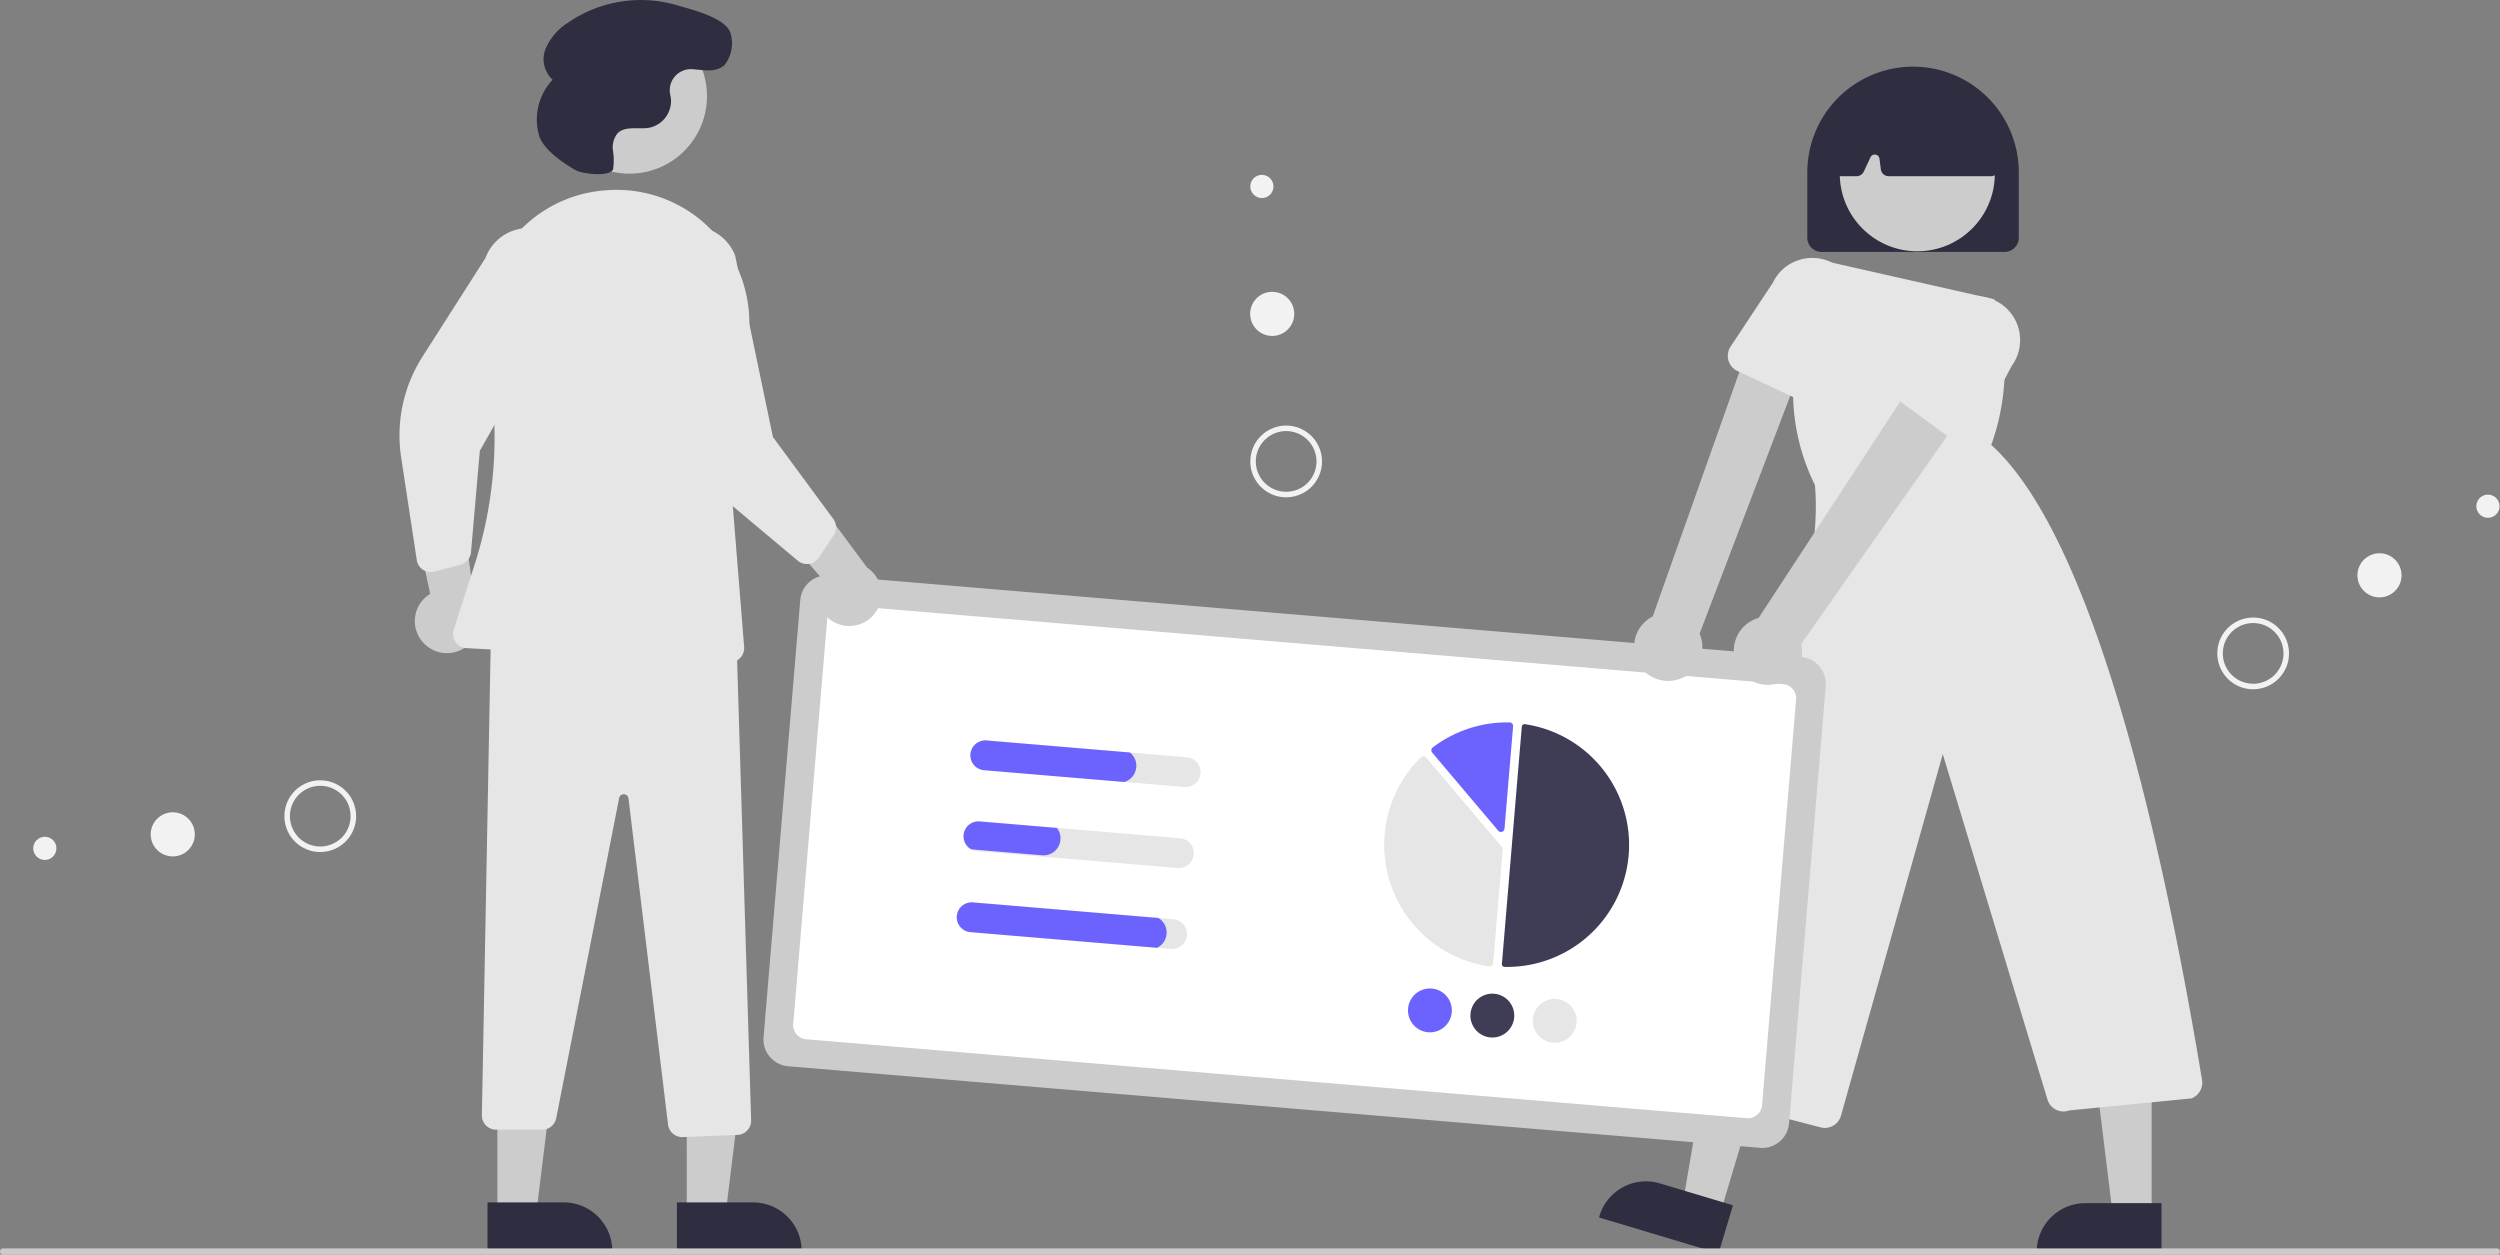 <svg xmlns="http://www.w3.org/2000/svg" width="267" height="134" viewBox="0 0 267 134">
  <rect x="0" y="0" width="267" height="134" fill="#808080" stroke="none"/>
  <g id="undraw_Statistics_re_kox4" transform="translate(0 -0.008)">
    <path id="Path_15159" data-name="Path 15159" d="M797.626,291.4H778.073a1.519,1.519,0,0,1-1.517-1.517V282.8a11.294,11.294,0,0,1,22.587,0v7.08A1.519,1.519,0,0,1,797.626,291.4Z" transform="translate(-583.535 -264.485)" fill="#2f2e41"/>
    <path id="Path_15160" data-name="Path 15160" d="M537.067,352.44l-3.959-1.187,2.695-15.835,5.843,1.752Z" transform="translate(-353.386 -222.718)" fill="#ccc"/>
    <path id="Path_15161" data-name="Path 15161" d="M723.333,633.762l-12.765-3.828.048-.161a5.187,5.187,0,0,1,6.458-3.479h0l7.8,2.338Z" transform="translate(-539.793 -499.9)" fill="#2f2e41"/>
    <path id="Path_15162" data-name="Path 15162" d="M669.643,354.961H665.51l-1.966-15.942h6.1Z" transform="translate(-439.849 -225.105)" fill="#ccc"/>
    <path id="Path_15163" data-name="Path 15163" d="M862.558,638.347H849.232v-.169a5.187,5.187,0,0,1,5.187-5.187h8.14Z" transform="translate(-631.71 -504.485)" fill="#2f2e41"/>
    <circle id="Ellipse_986" data-name="Ellipse 986" cx="8.28" cy="8.28" r="8.28" transform="translate(196.488 10.285)" fill="#ccc"/>
    <path id="Path_15164" data-name="Path 15164" d="M745.992,426.768a1.758,1.758,0,0,1-.443-.056L728.957,422.4a1.782,1.782,0,0,1-1.221-2.345c10.06-27.058,18.3-50.4,17.193-61.962a22.3,22.3,0,0,1-2.326-10.118l.118-11.691a2.29,2.29,0,0,1,2.8-2.21l18.564,4.2.105.35a24.357,24.357,0,0,1-.425,15.2c10.944,9.88,18.282,42.316,22.514,67.828a1.791,1.791,0,0,1-1.112,1.954l-.052.013L772.095,424.9a1.781,1.781,0,0,1-2.324-1.154l-11.183-36.9L747.713,425.47A1.794,1.794,0,0,1,745.992,426.768Z" transform="translate(-551.099 -306.299)" fill="#e6e6e6"/>
    <path id="Path_15165" data-name="Path 15165" d="M801.61,286.455H790.678a.844.844,0,0,1-.836-.738l-.142-1.132a.506.506,0,0,0-.96-.151l-.717,1.535a.846.846,0,0,1-.764.486H785.6a.843.843,0,0,1-.839-.923l.655-6.839a.849.849,0,0,1,.482-.686,17.094,17.094,0,0,1,15.09.009.844.844,0,0,1,.477.647l.981,6.83a.843.843,0,0,1-.834.963Z" transform="translate(-588.971 -267.631)" fill="#2f2e41"/>
    <path id="Path_15166" data-name="Path 15166" d="M552.308,495.262,448.5,486.548a2.869,2.869,0,0,1-2.616-3.1l3.92-46.7a2.869,2.869,0,0,1,3.1-2.616l103.805,8.714a2.869,2.869,0,0,1,2.616,3.1l-3.92,46.7A2.869,2.869,0,0,1,552.308,495.262Z" transform="translate(-364.335 -372.665)" fill="#ccc"/>
    <path id="Path_15167" data-name="Path 15167" d="M557.114,498.329,456.668,489.9a1.519,1.519,0,0,1-1.385-1.639l3.638-43.336a1.519,1.519,0,0,1,1.639-1.385l100.446,8.432a1.519,1.519,0,0,1,1.385,1.639l-3.638,43.336A1.519,1.519,0,0,1,557.114,498.329Z" transform="translate(-370.567 -378.897)" fill="#fff"/>
    <path id="Path_15168" data-name="Path 15168" d="M680.067,506.845h.019a13.033,13.033,0,0,0,2.176-25.922.3.3,0,0,0-.23.061.294.294,0,0,0-.111.208l-2.126,25.33a.3.3,0,0,0,.272.322Z" transform="translate(-519.393 -403.572)" fill="#3f3d56"/>
    <path id="Path_15169" data-name="Path 15169" d="M646.752,491.1a.384.384,0,0,1,.26.134l8.079,9.559a.379.379,0,0,1,.089.279l-1.018,12.121a.378.378,0,0,1-.143.267.384.384,0,0,1-.3.079,13.118,13.118,0,0,1-7.272-22.331.384.384,0,0,1,.286-.109Z" transform="translate(-494.692 -410.321)" fill="#e6e6e6"/>
    <path id="Path_15170" data-name="Path 15170" d="M665.826,480.264a.385.385,0,0,1,.253.126.378.378,0,0,1,.1.288l-.918,10.936a.382.382,0,0,1-.673.215l-7.05-8.342a.383.383,0,0,1,.061-.552,13.146,13.146,0,0,1,8.206-2.672Z" transform="translate(-504.58 -403.102)" fill="#6c63ff"/>
    <path id="Path_15171" data-name="Path 15171" d="M654.729,567.3a2.341,2.341,0,1,1-2.137-2.528,2.341,2.341,0,0,1,2.137,2.528Z" transform="translate(-499.681 -459.186)" fill="#6c63ff"/>
    <path id="Path_15172" data-name="Path 15172" d="M674.5,568.956a2.341,2.341,0,1,1-2.137-2.528A2.341,2.341,0,0,1,674.5,568.956Z" transform="translate(-512.785 -460.288)" fill="#3f3d56"/>
    <path id="Path_15173" data-name="Path 15173" d="M694.268,570.616a2.341,2.341,0,1,1-2.137-2.528,2.341,2.341,0,0,1,2.137,2.528Z" transform="translate(-525.89 -461.389)" fill="#e6e6e6"/>
    <path id="Path_15174" data-name="Path 15174" d="M534.547,487.751l-21.4-1.8a1.593,1.593,0,1,0-.267,3.175l21.4,1.8a1.593,1.593,0,0,0,.267-3.175Z" transform="translate(-407.781 -406.866)" fill="#e6e6e6"/>
    <path id="Path_15175" data-name="Path 15175" d="M532.384,513.48l-21.4-1.8a1.592,1.592,0,0,0-.907,2.979,1.571,1.571,0,0,0,.64.2l21.4,1.8a1.593,1.593,0,1,0,.266-3.175Z" transform="translate(-406.346 -423.947)" fill="#e6e6e6"/>
    <path id="Path_15176" data-name="Path 15176" d="M530.227,539.21l-21.4-1.8a1.593,1.593,0,0,0-.267,3.175l21.4,1.8a1.593,1.593,0,0,0,.267-3.175Z" transform="translate(-404.918 -441.028)" fill="#e6e6e6"/>
    <path id="Path_15177" data-name="Path 15177" d="M528.457,487.24l-15.312-1.285a1.593,1.593,0,0,0-.267,3.175l14.993,1.259a1.813,1.813,0,0,0,.586-3.148Z" transform="translate(-407.781 -406.865)" fill="#6c63ff"/>
    <path id="Path_15178" data-name="Path 15178" d="M519.222,512.375l-8.241-.692a1.592,1.592,0,0,0-.907,2.979l7.569.635a1.814,1.814,0,0,0,1.959-1.656A1.777,1.777,0,0,0,519.222,512.375Z" transform="translate(-406.346 -423.944)" fill="#6c63ff"/>
    <path id="Path_15179" data-name="Path 15179" d="M528.628,539.076l-19.8-1.663a1.593,1.593,0,0,0-.267,3.175l19.931,1.673a1.81,1.81,0,0,0,.139-3.185Z" transform="translate(-404.918 -441.028)" fill="#6c63ff"/>
    <path id="Path_15180" data-name="Path 15180" d="M726.165,393.7a3.622,3.622,0,0,0,2.51-4.954l11.671-30.619-5.958-1.467-10.722,30.254a3.641,3.641,0,0,0,2.5,6.786Z" transform="translate(-547.157 -321.067)" fill="#ccc"/>
    <path id="Path_15181" data-name="Path 15181" d="M760.589,348.394a1.794,1.794,0,0,1-.76-.169h0l-7.428-3.477a1.793,1.793,0,0,1-.735-2.613l4.514-6.817a4.579,4.579,0,0,1,2.622-2.372,4.679,4.679,0,0,1,5.829,6.384l-2.326,7.786a1.793,1.793,0,0,1-1.717,1.278Z" transform="translate(-566.839 -305.113)" fill="#e6e6e6"/>
    <path id="Path_15182" data-name="Path 15182" d="M757.059,400.419a3.622,3.622,0,0,0,3.422-4.373l18.945-27-5.662-3.034-17.841,27.268a3.641,3.641,0,0,0,1.136,7.142Z" transform="translate(-568.102 -327.275)" fill="#ccc"/>
    <path id="Path_15183" data-name="Path 15183" d="M808.811,360.447a1.791,1.791,0,0,1-1.06-.347l-6.613-4.851a1.792,1.792,0,0,1-.214-2.706l5.75-5.813a4.579,4.579,0,0,1,3.032-1.819,4.679,4.679,0,0,1,4.481,7.393l-3.791,7.187A1.794,1.794,0,0,1,808.811,360.447Z" transform="translate(-599.344 -313.207)" fill="#e6e6e6"/>
    <path id="Path_15184" data-name="Path 15184" d="M450.587,419.751a3.39,3.39,0,0,1-1.779-4.884l-7.875-9.117,6.208-.808,6.526,8.781a3.408,3.408,0,0,1-3.08,6.028Z" transform="translate(-361.058 -353.1)" fill="#ccc"/>
    <path id="Path_15185" data-name="Path 15185" d="M334.549,421.313a3.39,3.39,0,0,1,.8-5.137l-2.5-11.784,5.828,2.285,1.484,10.84a3.408,3.408,0,0,1-5.605,3.8Z" transform="translate(-289.407 -352.74)" fill="#ccc"/>
    <path id="Path_15186" data-name="Path 15186" d="M217.568,354.722H221.7l1.966-15.942h-6.1Z" transform="translate(-144.221 -224.947)" fill="#ccc"/>
    <path id="Path_15187" data-name="Path 15187" d="M418.442,632.753h8.14a5.187,5.187,0,0,1,5.187,5.187v.168H418.442Z" transform="translate(-346.149 -504.327)" fill="#2f2e41"/>
    <path id="Path_15188" data-name="Path 15188" d="M157.568,354.722H161.7l1.966-15.942h-6.1Z" transform="translate(-104.448 -224.947)" fill="#ccc"/>
    <path id="Path_15189" data-name="Path 15189" d="M358.442,632.753h8.14a5.187,5.187,0,0,1,5.187,5.187v.168H358.442Z" transform="translate(-306.376 -504.327)" fill="#2f2e41"/>
    <path id="Path_15190" data-name="Path 15190" d="M378.052,497.063a1.526,1.526,0,0,1-1.507-1.334l-4.227-34.835a.506.506,0,0,0-1-.037L364.6,495.044a1.52,1.52,0,0,1-1.489,1.224h-4.933a1.517,1.517,0,0,1-1.517-1.546l.987-52.659.08-.048c7.2-4.285,15.679-4.566,25.933-.856l.108.039,1.648,54.067a1.522,1.522,0,0,1-1.456,1.562l-5.851.234Z" transform="translate(-305.196 -375.611)" fill="#e6e6e6"/>
    <circle id="Ellipse_987" data-name="Ellipse 987" cx="8.28" cy="8.28" r="8.28" transform="translate(58.945 1.994)" fill="#ccc"/>
    <path id="Path_15191" data-name="Path 15191" d="M426.185,358.725a1.519,1.519,0,0,1-1.189-.34l-8.49-7.125a15.634,15.634,0,0,1-5.4-9.588l-1.91-12.339a4.887,4.887,0,0,1,9.108-3.547l4.041,19.388,6.45,8.754a1.522,1.522,0,0,1,.04,1.743l-1.6,2.394a1.519,1.519,0,0,1-.7.568A1.5,1.5,0,0,1,426.185,358.725Z" transform="translate(-339.797 -298.494)" fill="#e6e6e6"/>
    <path id="Path_15192" data-name="Path 15192" d="M333.074,359.716a1.519,1.519,0,0,1-.668-1.041l-1.666-10.958a15.633,15.633,0,0,1,2.28-10.766l6.719-10.524a4.887,4.887,0,0,1,9.18,3.356l-9.777,17.223-.943,10.833a1.522,1.522,0,0,1-1.121,1.335l-2.783.74a1.519,1.519,0,0,1-.9-.039A1.5,1.5,0,0,1,333.074,359.716Z" transform="translate(-287.896 -298.856)" fill="#e6e6e6"/>
    <path id="Path_15193" data-name="Path 15193" d="M375.418,315.723a14.1,14.1,0,0,0-11.306-4.571q-.208.013-.414.029h0a14.07,14.07,0,0,0-10.167,5.612,14.281,14.281,0,0,0-2.537,11.511,44.622,44.622,0,0,1-1.179,22.882l-2.221,6.9a1.517,1.517,0,0,0,1.363,1.98l11.356.611,2.906-5.02v5.176l13.8.742.082,0a1.517,1.517,0,0,0,1.512-1.639l-1.56-19.345,1.957-13.139A14.189,14.189,0,0,0,375.418,315.723Z" transform="translate(-299.137 -290.837)" fill="#e6e6e6"/>
    <path id="Path_15194" data-name="Path 15194" d="M378.212,268.867c.767.441,3.8.734,4.013-.124l0-.019a6.456,6.456,0,0,0-.018-1.929,2.417,2.417,0,0,1,.459-1.827c.819-.884,2.275-.415,3.458-.639a2.921,2.921,0,0,0,2.272-3.119c-.017-.134-.043-.268-.073-.4a2.25,2.25,0,0,1,2.335-2.724c1.2.068,2.487.431,3.477-.455a3.8,3.8,0,0,0,.616-3.439c-.565-1.631-4.185-2.485-5.765-2.954a13.694,13.694,0,0,0-11.607,1.9,6.146,6.146,0,0,0-2.356,2.733,2.992,2.992,0,0,0,.739,3.345,6.18,6.18,0,0,0-1.431,6C374.81,266.746,377.071,268.21,378.212,268.867Z" transform="translate(-316.742 -250.688)" fill="#2f2e41"/>
    <path id="Path_15195" data-name="Path 15195" d="M470.663,647.987H204.337a.337.337,0,1,1,0-.674H470.663a.337.337,0,0,1,0,.674Z" transform="translate(-204 -513.979)" fill="#ccc"/>
    <path id="Path_15196" data-name="Path 15196" d="M910.58,454.574h0a3.829,3.829,0,1,1,3.509-4.124A3.829,3.829,0,0,1,910.58,454.574Zm-.047-.587h0a3.24,3.24,0,1,0-3.49-2.969A3.24,3.24,0,0,0,910.532,453.987Z" transform="translate(-669.635 -380.966)" fill="#f2f2f2"/>
    <circle id="Ellipse_988" data-name="Ellipse 988" cx="2.356" cy="2.356" r="2.356" transform="translate(251.773 59.096)" fill="#f2f2f2"/>
    <circle id="Ellipse_989" data-name="Ellipse 989" cx="1.238" cy="1.238" r="1.238" transform="translate(264.474 52.833)" fill="#f2f2f2"/>
    <path id="Path_15197" data-name="Path 15197" d="M601.869,386.529a3.829,3.829,0,1,1-1.165,5.288h0A3.833,3.833,0,0,1,601.869,386.529Zm3.806,5.956a3.24,3.24,0,1,0-4.475-.985h0a3.244,3.244,0,0,0,4.475.985Z" transform="translate(-466.568 -340.466)" fill="#f2f2f2"/>
    <circle id="Ellipse_990" data-name="Ellipse 990" cx="2.356" cy="2.356" r="2.356" transform="translate(133.515 31.174)" fill="#f2f2f2"/>
    <circle id="Ellipse_991" data-name="Ellipse 991" cx="1.238" cy="1.238" r="1.238" transform="translate(133.531 18.683)" fill="#f2f2f2"/>
    <path id="Path_15198" data-name="Path 15198" d="M294.765,504.629a3.829,3.829,0,1,1,5.32,1.011h0A3.833,3.833,0,0,1,294.765,504.629Zm5.844-3.977a3.24,3.24,0,1,0-.856,4.5h0a3.244,3.244,0,0,0,.856-4.5Z" transform="translate(-263.726 -415.3)" fill="#f2f2f2"/>
    <circle id="Ellipse_992" data-name="Ellipse 992" cx="2.356" cy="2.356" r="2.356" transform="translate(16.094 86.761)" fill="#f2f2f2"/>
    <circle id="Ellipse_993" data-name="Ellipse 993" cx="1.238" cy="1.238" r="1.238" transform="translate(3.549 89.375)" fill="#f2f2f2"/>
  </g>
</svg>
